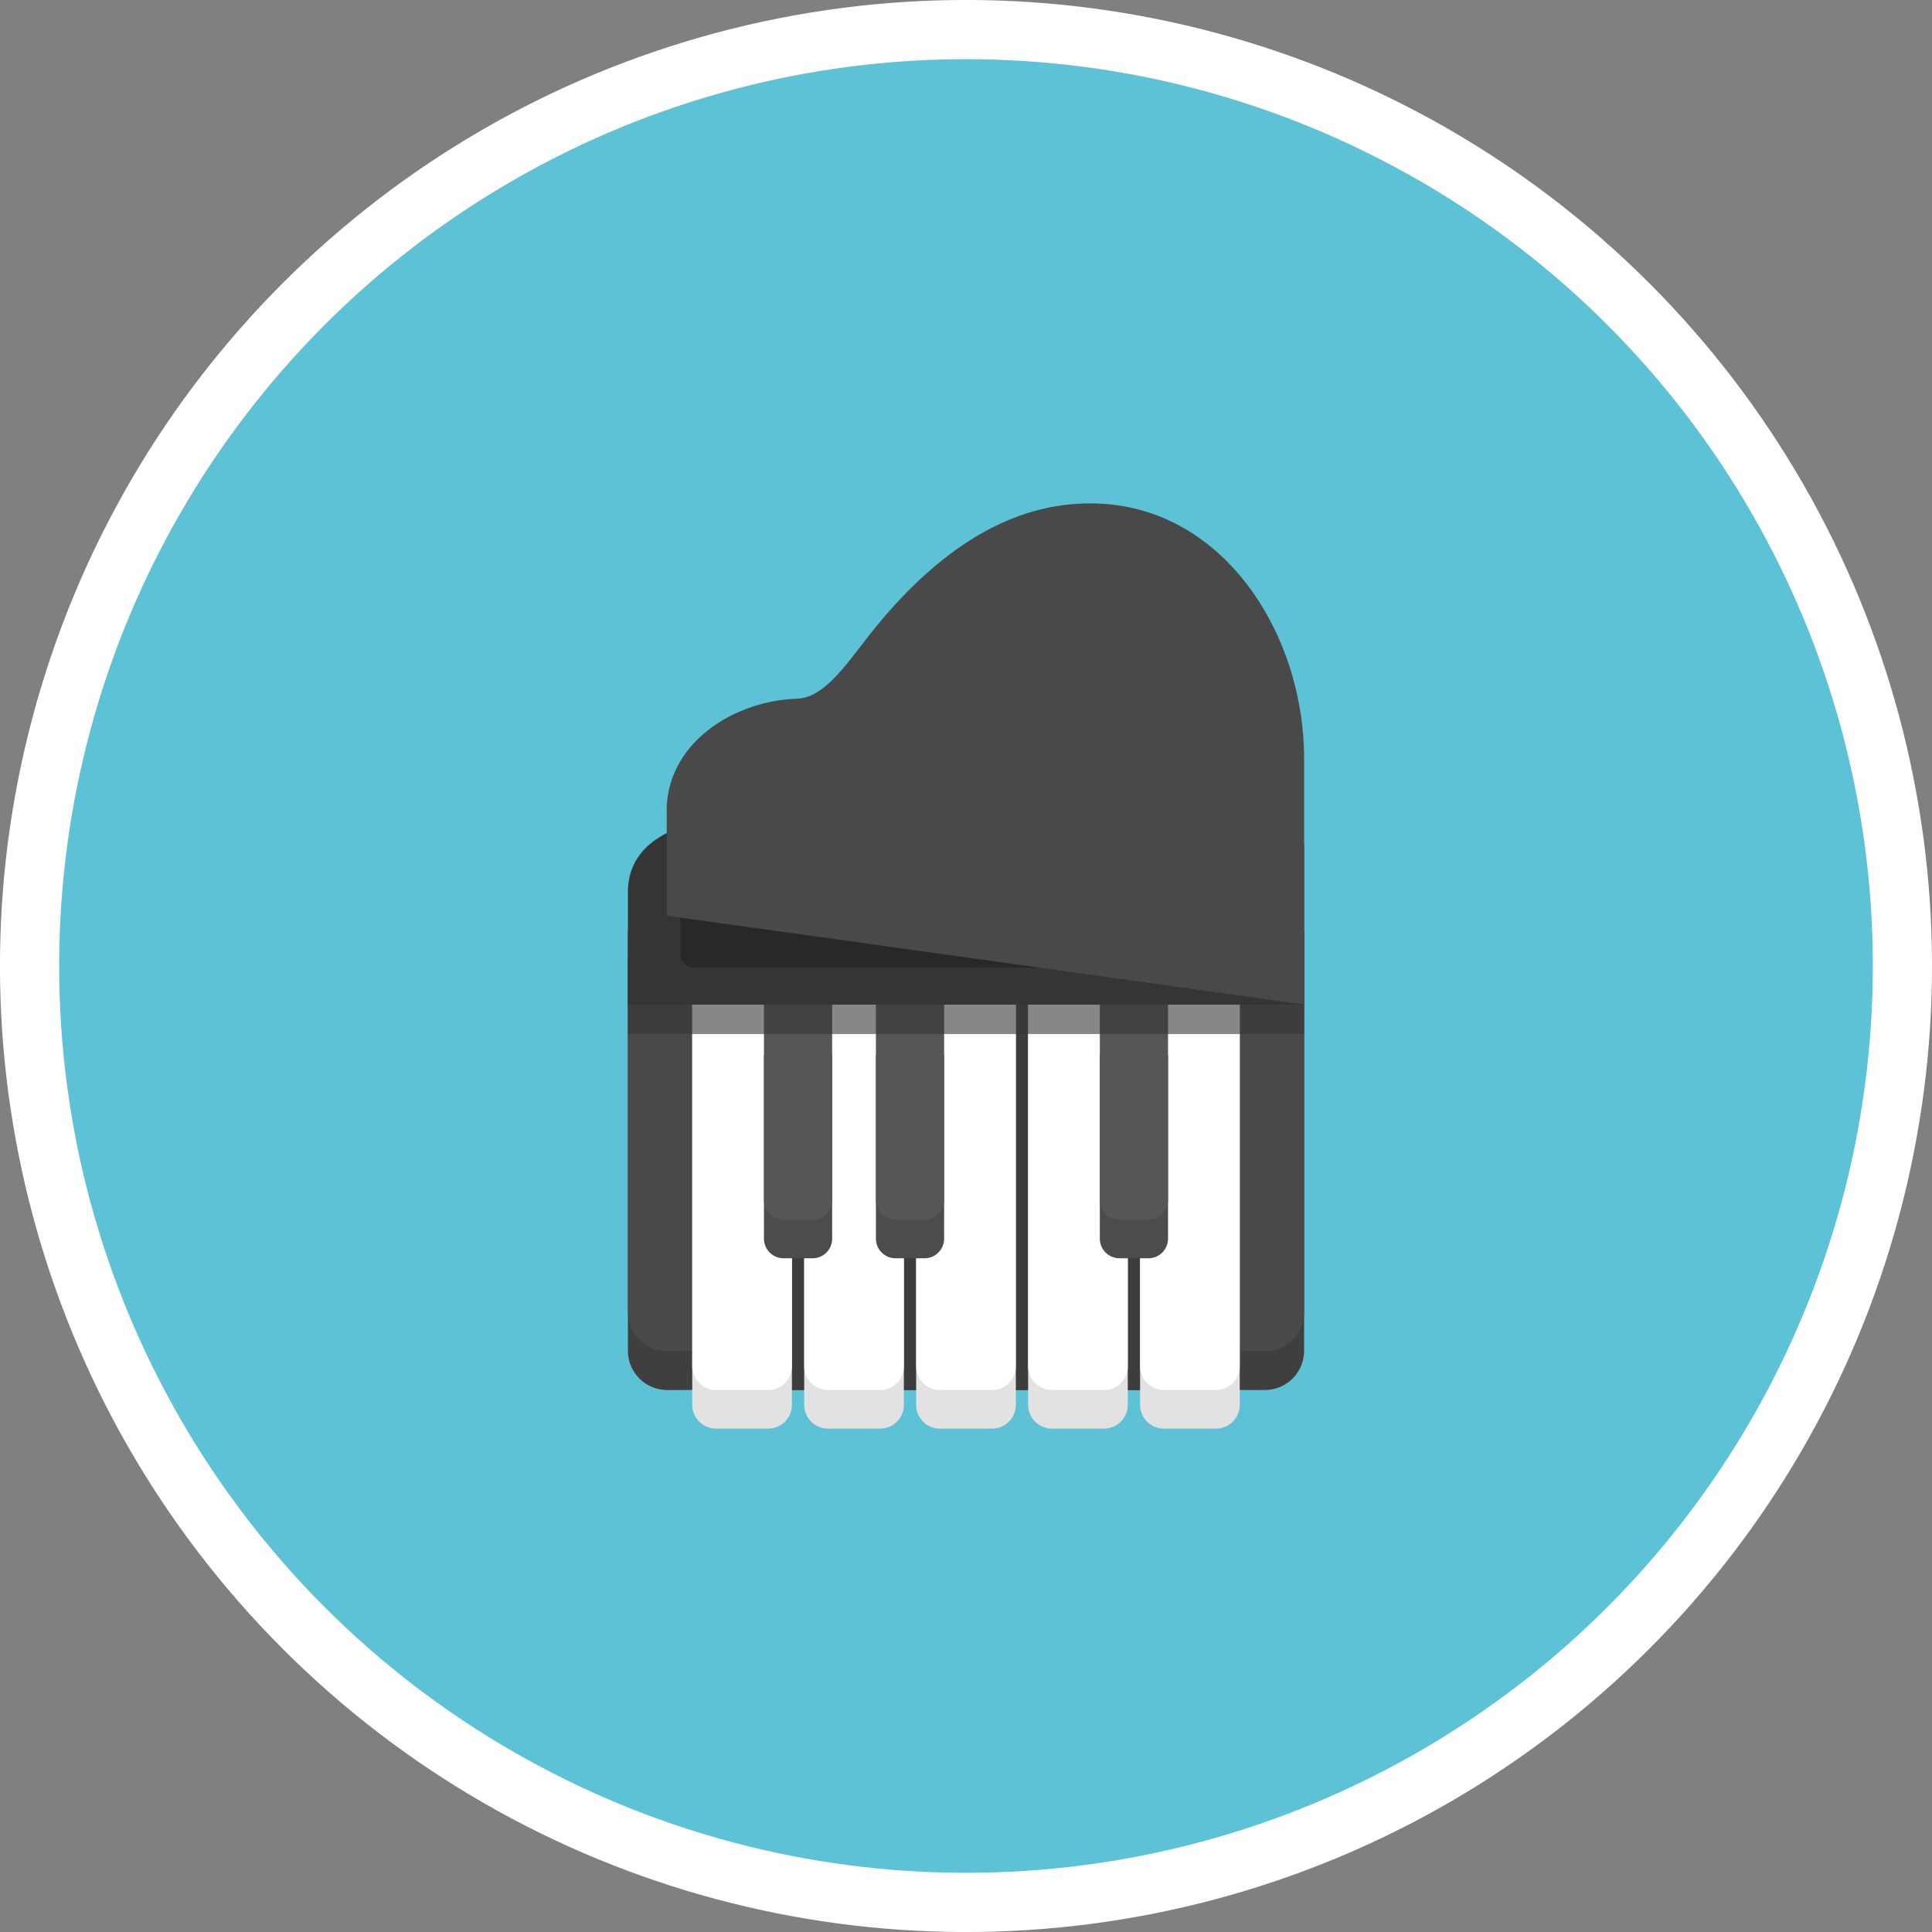 <svg xmlns="http://www.w3.org/2000/svg" version="1" viewBox="0 0 300 300"><rect x="0" y="0" width="300" height="300" fill="#808080" stroke="none"/><ellipse cx="150" cy="150" fill="#FFF" rx="150" ry="150" transform="rotate(-45.001 149.999 150.002)"/><circle cx="150" cy="150" r="140.812" fill="#5EC2D7"/><path fill="#3F3F3F" d="M196.41 215.837h-92.82a6.09 6.09 0 0 1-6.09-6.09v-64.665a2.837 2.837 0 0 1 2.837-2.837h99.326a2.837 2.837 0 0 1 2.837 2.837v64.665a6.09 6.09 0 0 1-6.09 6.09z"/><path fill="#494949" d="M196.41 209.827h-92.82a6.09 6.09 0 0 1-6.09-6.09v-58.655a2.837 2.837 0 0 1 2.837-2.837h99.326a2.837 2.837 0 0 1 2.837 2.837v58.655a6.09 6.09 0 0 1-6.09 6.09z"/><path fill="#3D3D3D" d="M111.582 155.982h76.837v59.856h-76.837z"/><path fill="#E2E2E2" d="M119.278 221.834h-8.096a3.69 3.69 0 0 1-3.69-3.69v-62.162h15.476v62.162a3.69 3.69 0 0 1-3.69 3.69z"/><path fill="#FFF" d="M119.278 215.837h-8.096a3.69 3.69 0 0 1-3.69-3.69v-56.165h15.476v56.165a3.69 3.69 0 0 1-3.69 3.69z"/><path fill="#E2E2E2" d="M136.663 221.834h-8.096a3.69 3.69 0 0 1-3.69-3.69v-62.162h15.476v62.162a3.69 3.69 0 0 1-3.69 3.69z"/><path fill="#FFF" d="M136.663 215.837h-8.096a3.69 3.69 0 0 1-3.69-3.69v-56.165h15.476v56.165a3.69 3.69 0 0 1-3.69 3.69z"/><path fill="#E2E2E2" d="M154.048 221.834h-8.096a3.69 3.69 0 0 1-3.69-3.69v-62.162h15.476v62.162a3.69 3.69 0 0 1-3.69 3.69z"/><path fill="#FFF" d="M154.048 215.837h-8.096a3.69 3.69 0 0 1-3.69-3.69v-56.165h15.476v56.165a3.69 3.69 0 0 1-3.69 3.69z"/><path fill="#E2E2E2" d="M171.433 221.834h-8.096a3.69 3.69 0 0 1-3.69-3.69v-62.162h15.476v62.162a3.69 3.69 0 0 1-3.69 3.69z"/><path fill="#FFF" d="M171.433 215.837h-8.096a3.69 3.69 0 0 1-3.69-3.69v-56.165h15.476v56.165a3.69 3.69 0 0 1-3.69 3.69z"/><g><path fill="#E2E2E2" d="M188.818 221.834h-8.096a3.69 3.69 0 0 1-3.69-3.69v-62.162h15.476v62.162a3.69 3.69 0 0 1-3.69 3.69z"/><path fill="#FFF" d="M188.818 215.837h-8.096a3.69 3.69 0 0 1-3.69-3.69v-56.165h15.476v56.165a3.69 3.69 0 0 1-3.69 3.69z"/></g><g><path fill="#4C4C4C" d="M126.166 195.385h-4.487a3.053 3.053 0 0 1-3.053-3.053v-28.467h10.593v28.467a3.053 3.053 0 0 1-3.053 3.053z"/><path fill="#565656" d="M126.166 189.388h-4.487a3.053 3.053 0 0 1-3.053-3.053v-30.353h10.593v30.353a3.053 3.053 0 0 1-3.053 3.053z"/></g><g><path fill="#4C4C4C" d="M143.551 195.385h-4.487a3.053 3.053 0 0 1-3.053-3.053v-28.467h10.593v28.467a3.053 3.053 0 0 1-3.053 3.053z"/><path fill="#565656" d="M143.551 189.388h-4.487a3.053 3.053 0 0 1-3.053-3.053v-30.353h10.593v30.353a3.053 3.053 0 0 1-3.053 3.053z"/></g><g><path fill="#4C4C4C" d="M178.321 195.385h-4.487a3.053 3.053 0 0 1-3.053-3.053v-28.467h10.593v28.467a3.053 3.053 0 0 1-3.053 3.053z"/><path fill="#565656" d="M178.321 189.388h-4.487a3.053 3.053 0 0 1-3.053-3.053v-30.353h10.593v30.353a3.053 3.053 0 0 1-3.053 3.053z"/></g><path fill="#353535" d="M97.5 160.569v-11.344c0-1.322 1.371-2.393 3.063-2.393h98.874c1.692 0 3.063 1.072 3.063 2.393v11.344h-105z" opacity=".59"/><path fill="#353535" d="M97.5 155.982v-17.43c0-11.858 17.342-11.858 19.033-11.858h82.903c1.692 0 3.063 2.285 3.063 5.103v24.185H97.5z"/><path fill="#282828" d="M191.366 131.579v16.582a2.106 2.106 0 0 1-2.106 2.106h-81.494a2.106 2.106 0 0 1-2.106-2.106v-16.582c0-1.163.943-2.106 2.106-2.106h81.494a2.105 2.105 0 0 1 2.106 2.106z"/><g><path fill="#494949" d="M103.528 142.19v-16.988c.523-10.279 10.806-16.401 20.176-16.705 3.376-.109 6.122-3.1 10.09-8.344 7.688-10.16 18.215-20.056 31.402-21.725 22.926-2.901 37.399 18.725 37.304 39.566v37.987l-98.972-13.791z"/></g></svg>